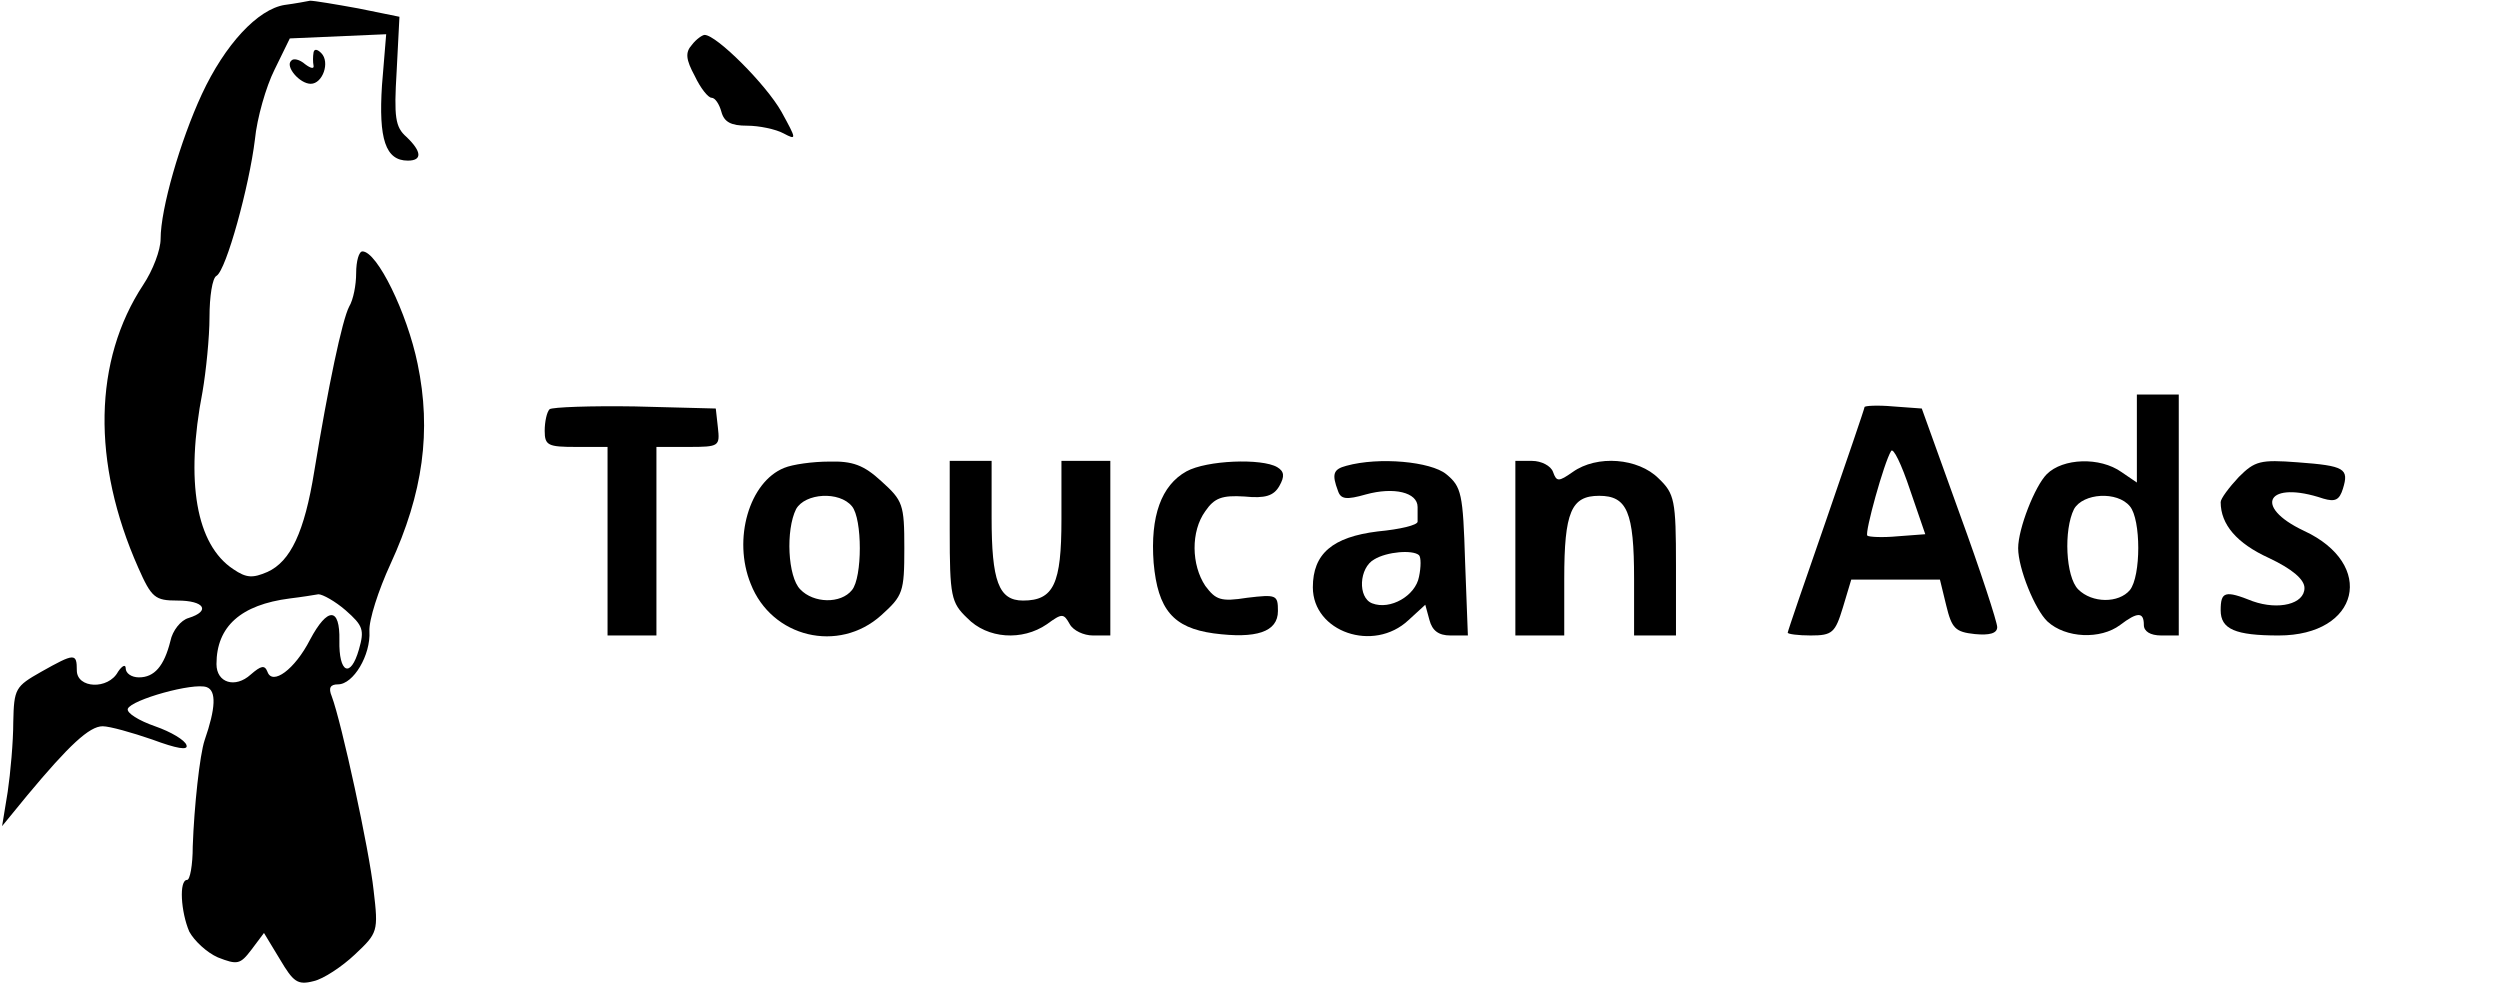 <?xml version="1.0" standalone="no"?>
<!DOCTYPE svg PUBLIC "-//W3C//DTD SVG 20010904//EN"
 "http://www.w3.org/TR/2001/REC-SVG-20010904/DTD/svg10.dtd">
<svg version="1.0" xmlns="http://www.w3.org/2000/svg"
 width="358pt" height="141pt" viewBox="0 0 358 141"
 preserveAspectRatio="xMidYMid meet">

<g transform="translate(0,141) scale(0.1,-0.1)"
fill="#000000" stroke="none">
<path d="M408 1403 c-39 -6 -86 -57 -119 -128 -31 -67 -59 -164 -59 -207 0
-16 -11 -45 -25 -66 -71 -108 -74 -254 -7 -405 19 -43 24 -47 56 -47 39 0 48
-15 16 -25 -11 -3 -23 -18 -26 -33 -9 -36 -23 -52 -45 -52 -11 0 -19 6 -19 13
0 6 -5 4 -11 -5 -14 -26 -59 -24 -59 2 0 25 -3 25 -51 -2 -37 -21 -39 -24 -40
-72 0 -28 -4 -73 -8 -100 l-8 -49 36 44 c60 72 89 99 108 99 10 0 42 -9 71
-19 35 -13 52 -16 49 -8 -2 7 -22 19 -45 27 -23 8 -41 19 -39 25 5 13 94 38
113 31 14 -5 13 -30 -3 -76 -7 -21 -15 -95 -17 -152 0 -27 -4 -48 -8 -48 -12
0 -9 -46 3 -74 7 -13 25 -30 41 -37 28 -11 32 -10 48 11 l18 24 23 -38 c19
-32 25 -37 48 -31 14 3 41 21 59 38 33 31 34 33 27 92 -6 57 -46 241 -60 278
-5 12 -2 17 9 17 22 0 47 42 45 76 -1 16 13 59 30 96 47 102 59 191 39 287
-15 73 -58 161 -79 161 -5 0 -9 -14 -9 -31 0 -17 -4 -38 -10 -48 -10 -19 -30
-114 -50 -236 -14 -87 -34 -129 -67 -144 -21 -9 -30 -9 -49 4 -53 35 -69 125
-44 254 5 29 10 78 10 107 0 29 4 56 10 59 14 8 47 129 55 195 3 31 16 76 28
100 l22 45 69 3 69 3 -6 -73 c-5 -77 5 -108 37 -108 21 0 20 13 -2 34 -16 14
-18 28 -14 94 l4 78 -59 12 c-33 6 -63 11 -69 11 -5 -1 -21 -4 -36 -6z m87
-867 c25 -22 27 -28 19 -56 -12 -42 -29 -34 -28 13 1 48 -17 48 -42 1 -22 -43
-54 -66 -61 -46 -4 10 -9 9 -24 -4 -22 -20 -49 -12 -49 15 0 54 35 85 105 94
17 2 35 5 41 6 6 0 24 -10 39 -23z"/>
<path d="M991 1346 c-10 -11 -9 -21 4 -45 8 -17 19 -31 24 -31 5 0 11 -9 14
-20 4 -15 14 -20 37 -20 17 0 41 -5 52 -11 19 -10 19 -9 -3 31 -22 39 -93 110
-110 110 -3 0 -12 -6 -18 -14z"/>
<path d="M449 1335 c-1 -6 -1 -14 0 -19 1 -5 -4 -4 -12 2 -8 7 -17 9 -20 5 -9
-8 12 -33 28 -33 17 0 28 31 15 44 -6 6 -10 6 -11 1z"/>
<path d="M3060 782 l0 -63 -22 15 c-31 22 -84 20 -107 -3 -17 -17 -41 -78 -41
-106 0 -29 24 -88 42 -105 26 -24 76 -26 104 -5 25 19 34 19 34 0 0 -9 9 -15
25 -15 l25 0 0 173 0 172 -30 0 -30 0 0 -63z m-10 -97 c16 -19 16 -100 0 -120
-16 -19 -54 -19 -74 1 -18 18 -21 85 -6 115 13 23 62 26 80 4z"/>
<path d="M787 824 c-4 -4 -7 -18 -7 -31 0 -21 5 -23 45 -23 l45 0 0 -135 0
-135 35 0 35 0 0 135 0 135 46 0 c44 0 45 1 42 28 l-3 27 -116 3 c-63 1 -118
-1 -122 -4z"/>
<path d="M2670 827 c0 -2 -25 -75 -55 -162 -30 -86 -55 -159 -55 -161 0 -2 15
-4 33 -4 31 0 35 4 46 40 l12 40 63 0 64 0 9 -37 c8 -33 13 -38 41 -41 21 -2
32 1 32 10 0 7 -24 81 -54 163 l-54 150 -41 3 c-22 2 -41 1 -41 -1z m47 -185
c-21 -2 -41 -1 -43 1 -4 4 24 105 34 121 3 6 15 -19 27 -55 l22 -64 -40 -3z"/>
<path d="M1123 740 c-50 -20 -74 -102 -48 -166 30 -77 126 -100 187 -45 31 28
33 33 33 96 0 63 -2 68 -33 96 -25 23 -41 29 -75 28 -23 0 -52 -4 -64 -9z m97
-55 c15 -18 15 -102 0 -120 -16 -20 -55 -19 -74 1 -18 18 -21 85 -6 115 13 23
62 26 80 4z"/>
<path d="M1360 650 c0 -94 2 -103 25 -125 29 -30 79 -33 114 -9 22 16 24 16
33 0 5 -9 20 -16 33 -16 l25 0 0 125 0 125 -35 0 -35 0 0 -84 c0 -92 -11 -116
-55 -116 -35 0 -45 28 -45 119 l0 81 -30 0 -30 0 0 -100z"/>
<path d="M1699 735 c-36 -20 -52 -64 -47 -131 6 -67 28 -93 86 -101 61 -8 92
2 92 32 0 23 -2 24 -44 19 -38 -6 -45 -3 -60 17 -20 30 -21 78 0 107 13 19 24
23 56 21 30 -3 42 1 50 15 8 14 7 21 -3 27 -22 13 -101 10 -130 -6z"/>
<path d="M1928 743 c-19 -5 -21 -12 -12 -36 4 -12 12 -13 40 -5 40 11 74 3 74
-18 0 -8 0 -17 0 -21 0 -5 -25 -11 -57 -14 -65 -8 -93 -32 -93 -80 0 -64 87
-94 137 -47 l24 22 6 -22 c4 -15 13 -22 30 -22 l25 0 -4 106 c-3 97 -5 107
-27 125 -22 18 -96 25 -143 12z m104 -128 c3 -3 3 -17 0 -31 -5 -27 -41 -48
-67 -38 -21 8 -19 51 3 63 18 11 55 14 64 6z"/>
<path d="M2170 625 l0 -125 35 0 35 0 0 81 c0 96 10 119 50 119 40 0 50 -23
50 -119 l0 -81 30 0 30 0 0 100 c0 94 -2 103 -25 125 -29 29 -88 34 -123 9
-20 -14 -23 -14 -28 0 -3 9 -17 16 -30 16 l-24 0 0 -125z"/>
<path d="M3206 727 c-14 -15 -26 -31 -26 -36 0 -32 23 -59 69 -80 34 -16 51
-31 51 -43 0 -23 -37 -32 -74 -19 -40 16 -46 14 -46 -13 0 -27 21 -36 83 -36
116 0 140 102 36 150 -74 35 -52 73 28 46 17 -5 23 -2 28 14 9 29 3 33 -65 38
-53 4 -61 2 -84 -21z"/>
</g>
</svg>
